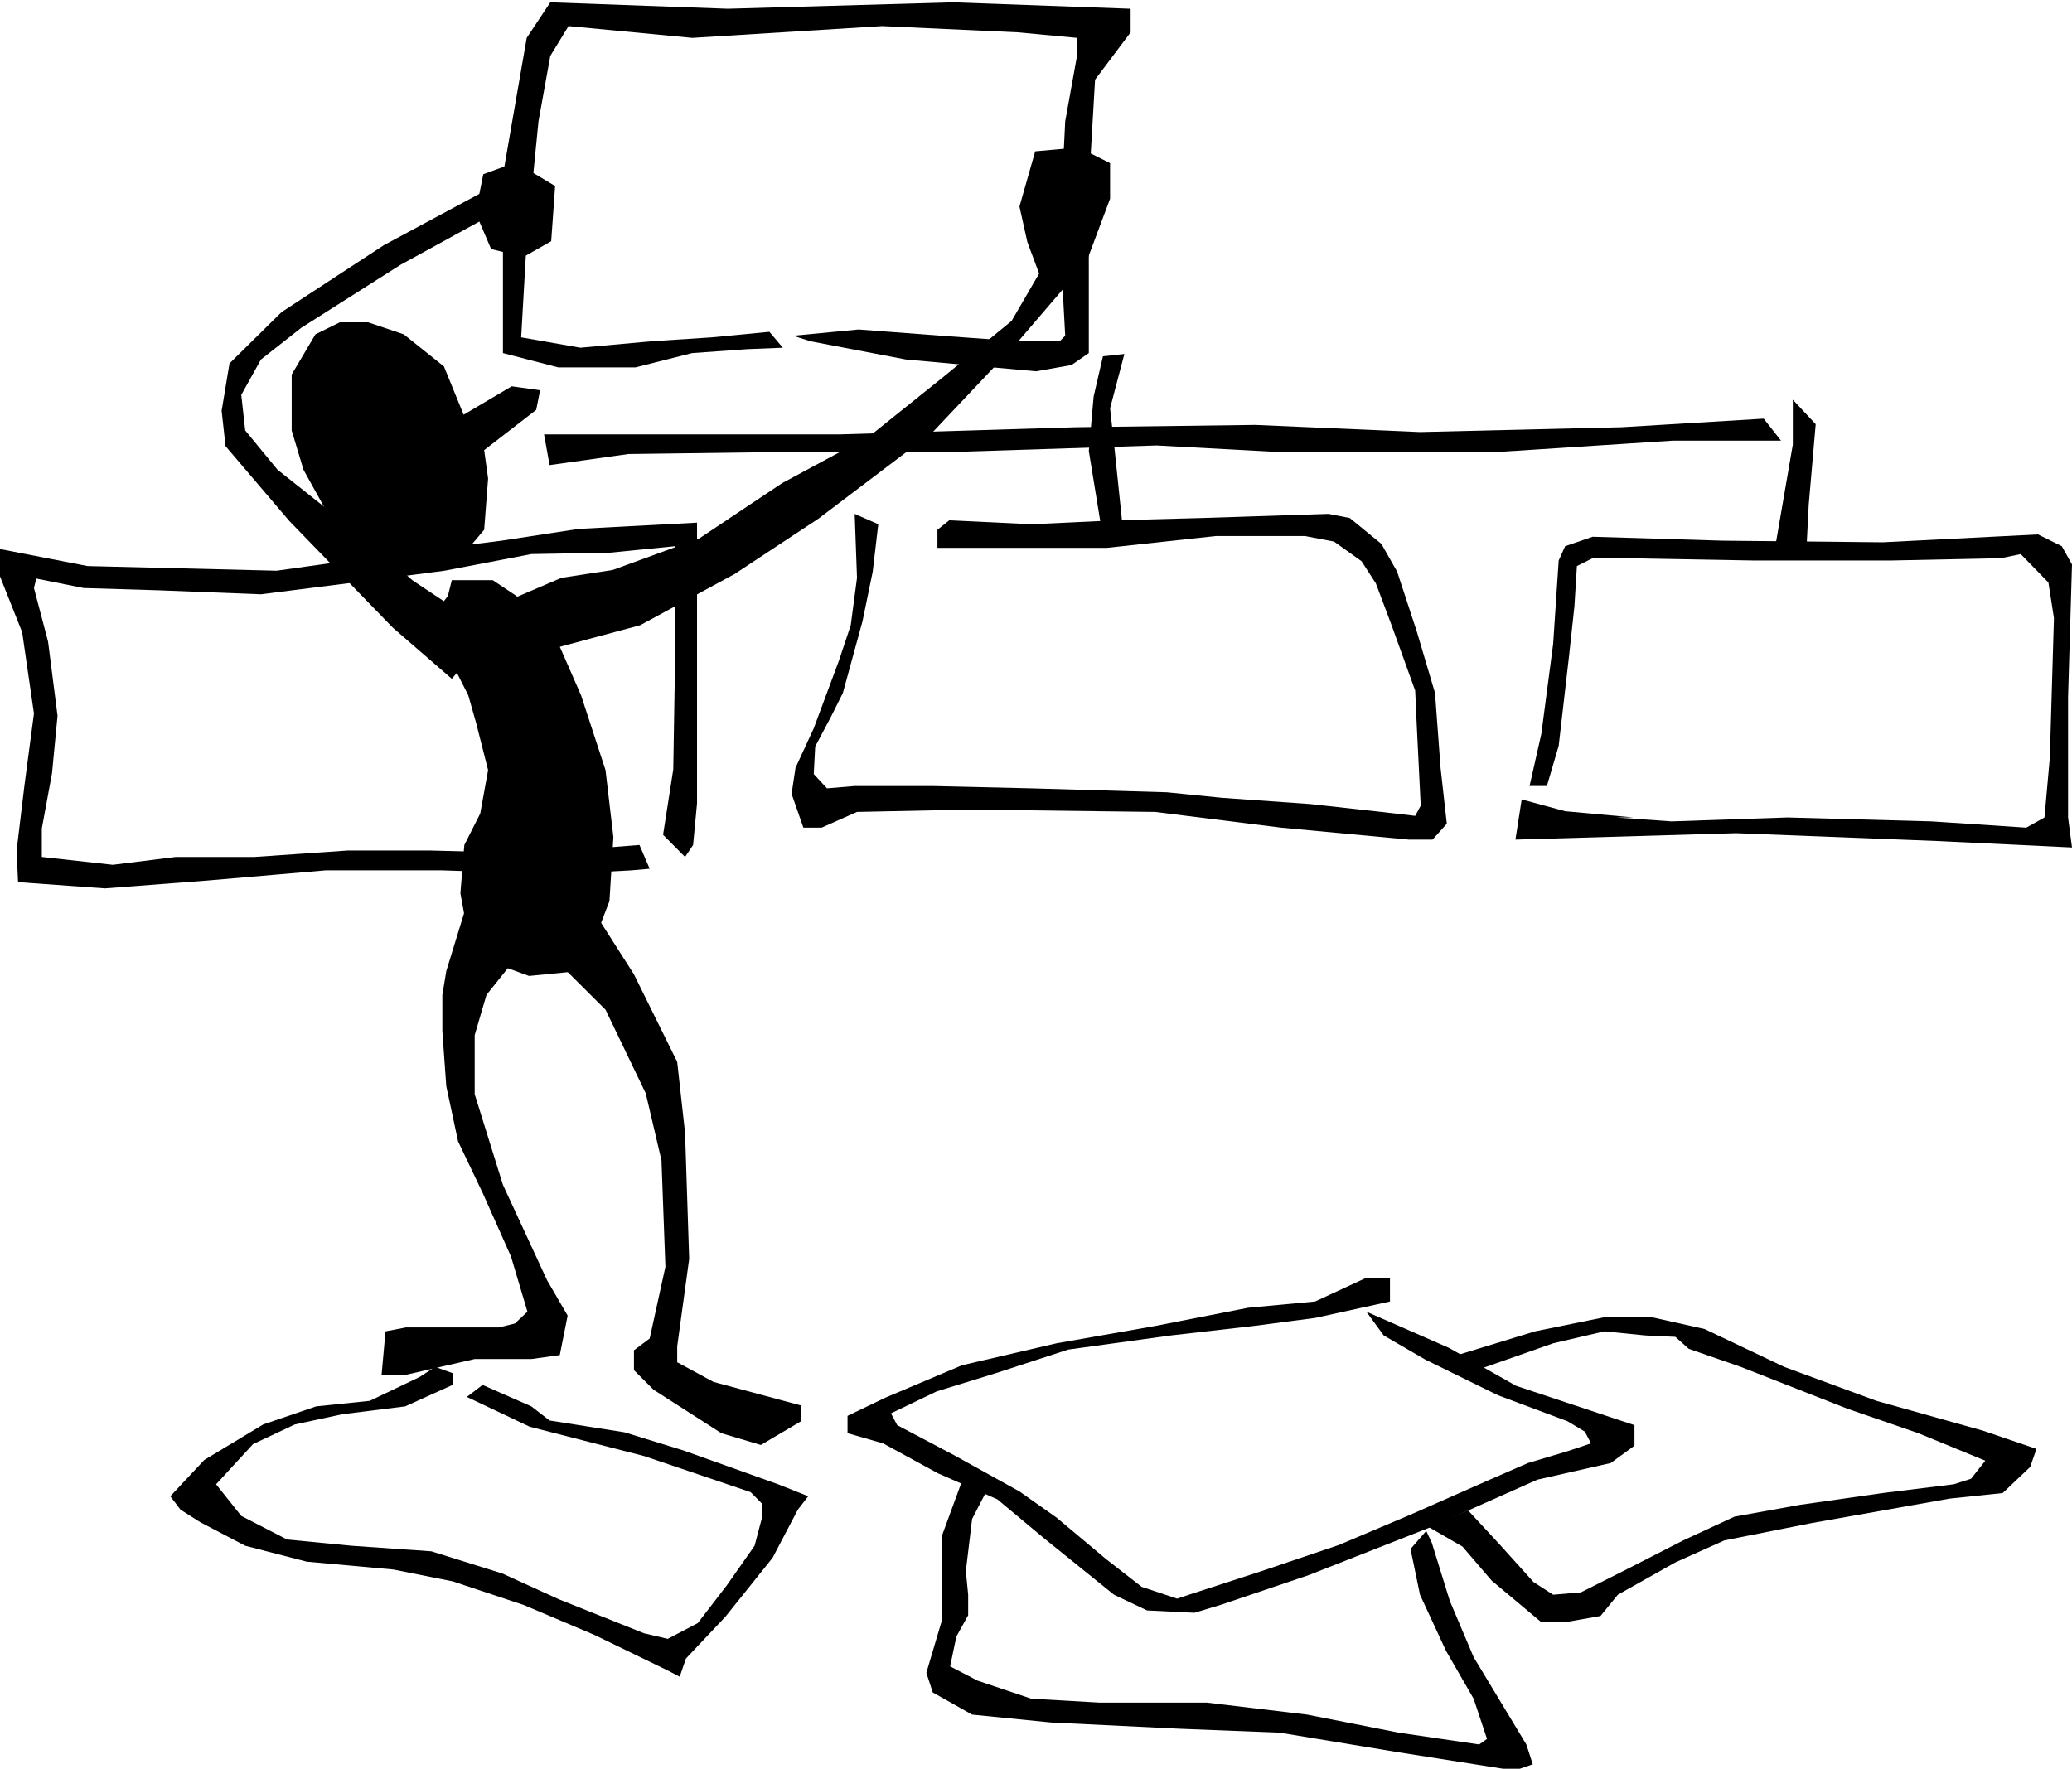 <?xml version="1.0" encoding="UTF-8" standalone="no"?>
<svg
   xmlns:ooo="http://xml.openoffice.org/svg/export"
   xmlns:dc="http://purl.org/dc/elements/1.1/"
   xmlns:cc="http://creativecommons.org/ns#"
   xmlns:rdf="http://www.w3.org/1999/02/22-rdf-syntax-ns#"
   xmlns:svg="http://www.w3.org/2000/svg"
   xmlns="http://www.w3.org/2000/svg"
   xmlns:sodipodi="http://sodipodi.sourceforge.net/DTD/sodipodi-0.dtd"
   xmlns:inkscape="http://www.inkscape.org/namespaces/inkscape"
   version="1.2"
   width="115.93mm"
   height="99mm"
   viewBox="0 0 11593 9900"
   preserveAspectRatio="xMidYMid"
   xml:space="preserve"
   id="svg105"
   sodipodi:docname="reorg.svg"
   style="fill-rule:evenodd;stroke-width:28.222;stroke-linejoin:round"
   inkscape:version="0.92.5 (2060ec1f9f, 2020-04-08)"><sodipodi:namedview
   pagecolor="#ffffff"
   bordercolor="#666666"
   borderopacity="1"
   objecttolerance="10"
   gridtolerance="10"
   guidetolerance="10"
   inkscape:pageopacity="0"
   inkscape:pageshadow="2"
   inkscape:window-width="664"
   inkscape:window-height="487"
   id="namedview107"
   showgrid="false"
   inkscape:zoom="0.2102413"
   inkscape:cx="219.09921"
   inkscape:cy="187.08661"
   inkscape:window-x="0"
   inkscape:window-y="0"
   inkscape:window-maximized="0"
   inkscape:current-layer="svg105" />
 <defs
   class="ClipPathGroup"
   id="defs8">
  <clipPath
   id="presentation_clip_path"
   clipPathUnits="userSpaceOnUse">
   <rect
   x="0"
   y="0"
   width="21000"
   height="29700"
   id="rect2" />
  </clipPath>
  <clipPath
   id="presentation_clip_path_shrink"
   clipPathUnits="userSpaceOnUse">
   <rect
   x="21"
   y="29"
   width="20958"
   height="29641"
   id="rect5" />
  </clipPath>
 </defs>
 <defs
   class="TextShapeIndex"
   id="defs12">
  <g
   ooo:slide="id1"
   ooo:id-list="id3"
   id="g10" />
 </defs>
 <defs
   class="EmbeddedBulletChars"
   id="defs44">
  <g
   id="bullet-char-template-57356"
   transform="matrix(4.8828125e-4,0,0,-4.8828125e-4,0,0)">
   <path
   d="M 580,1141 1163,571 580,0 -4,571 Z"
   id="path14"
   inkscape:connector-curvature="0" />
  </g>
  <g
   id="bullet-char-template-57354"
   transform="matrix(4.8828125e-4,0,0,-4.8828125e-4,0,0)">
   <path
   d="M 8,1128 H 1137 V 0 H 8 Z"
   id="path17"
   inkscape:connector-curvature="0" />
  </g>
  <g
   id="bullet-char-template-10146"
   transform="matrix(4.8828125e-4,0,0,-4.8828125e-4,0,0)">
   <path
   d="M 174,0 602,739 174,1481 1456,739 Z M 1358,739 309,1346 659,739 Z"
   id="path20"
   inkscape:connector-curvature="0" />
  </g>
  <g
   id="bullet-char-template-10132"
   transform="matrix(4.8828125e-4,0,0,-4.8828125e-4,0,0)">
   <path
   d="M 2015,739 1276,0 H 717 l 543,543 H 174 v 393 h 1086 l -543,545 h 557 z"
   id="path23"
   inkscape:connector-curvature="0" />
  </g>
  <g
   id="bullet-char-template-10007"
   transform="matrix(4.8828125e-4,0,0,-4.8828125e-4,0,0)">
   <path
   d="m 0,-2 c -7,16 -16,29 -25,39 l 381,530 c -94,256 -141,385 -141,387 0,25 13,38 40,38 9,0 21,-2 34,-5 21,4 42,12 65,25 l 27,-13 111,-251 280,301 64,-25 24,25 c 21,-10 41,-24 62,-43 C 886,937 835,863 770,784 769,783 710,716 594,584 L 774,223 c 0,-27 -21,-55 -63,-84 l 16,-20 C 717,90 699,76 672,76 641,76 570,178 457,381 L 164,-76 c -22,-34 -53,-51 -92,-51 -42,0 -63,17 -64,51 -7,9 -10,24 -10,44 0,9 1,19 2,30 z"
   id="path26"
   inkscape:connector-curvature="0" />
  </g>
  <g
   id="bullet-char-template-10004"
   transform="matrix(4.8828125e-4,0,0,-4.8828125e-4,0,0)">
   <path
   d="M 285,-33 C 182,-33 111,30 74,156 52,228 41,333 41,471 c 0,78 14,145 41,201 34,71 87,106 158,106 53,0 88,-31 106,-94 l 23,-176 c 8,-64 28,-97 59,-98 l 735,706 c 11,11 33,17 66,17 42,0 63,-15 63,-46 V 965 c 0,-36 -10,-64 -30,-84 L 442,47 C 390,-6 338,-33 285,-33 Z"
   id="path29"
   inkscape:connector-curvature="0" />
  </g>
  <g
   id="bullet-char-template-9679"
   transform="matrix(4.8828125e-4,0,0,-4.8828125e-4,0,0)">
   <path
   d="M 813,0 C 632,0 489,54 383,161 276,268 223,411 223,592 c 0,181 53,324 160,431 106,107 249,161 430,161 179,0 323,-54 432,-161 108,-107 162,-251 162,-431 0,-180 -54,-324 -162,-431 C 1136,54 992,0 813,0 Z"
   id="path32"
   inkscape:connector-curvature="0" />
  </g>
  <g
   id="bullet-char-template-8226"
   transform="matrix(4.8828125e-4,0,0,-4.8828125e-4,0,0)">
   <path
   d="m 346,457 c -73,0 -137,26 -191,78 -54,51 -81,114 -81,188 0,73 27,136 81,188 54,52 118,78 191,78 73,0 134,-26 185,-79 51,-51 77,-114 77,-187 0,-75 -25,-137 -76,-188 -50,-52 -112,-78 -186,-78 z"
   id="path35"
   inkscape:connector-curvature="0" />
  </g>
  <g
   id="bullet-char-template-8211"
   transform="matrix(4.8828125e-4,0,0,-4.8828125e-4,0,0)">
   <path
   d="M -4,459 H 1135 V 606 H -4 Z"
   id="path38"
   inkscape:connector-curvature="0" />
  </g>
  <g
   id="bullet-char-template-61548"
   transform="matrix(4.8828125e-4,0,0,-4.8828125e-4,0,0)">
   <path
   d="m 173,740 c 0,163 58,303 173,419 116,115 255,173 419,173 163,0 302,-58 418,-173 116,-116 174,-256 174,-419 0,-163 -58,-303 -174,-418 C 1067,206 928,148 765,148 601,148 462,206 346,322 231,437 173,577 173,740 Z"
   id="path41"
   inkscape:connector-curvature="0" />
  </g>
 </defs>
 <g
   id="g49"
   transform="translate(-4703,-9900)">
  <g
   id="id2"
   class="Master_Slide">
   <g
   id="bg-id2"
   class="Background" />
   <g
   id="bo-id2"
   class="BackgroundObjects" />
  </g>
 </g>
 <g
   class="SlideGroup"
   id="g103"
   transform="translate(-4703,-9900)">
  <g
   id="g101">
   <g
   id="container-id1">
    <g
   id="id1"
   class="Slide"
   clip-path="url(#presentation_clip_path)">
     <g
   class="Page"
   id="g97">
      <g
   class="Graphic"
   id="g95">
       <g
   id="id3">
        <rect
   class="BoundingBox"
   x="4703"
   y="9900"
   width="11593"
   height="9900"
   id="rect51"
   style="fill:none;stroke:none" />
        <defs
   id="defs56">
         <clipPath
   id="clip_path_1"
   clipPathUnits="userSpaceOnUse">
          <path
   d="m 4703,9900 h 11592 v 9899 H 4703 Z"
   id="path53"
   inkscape:connector-curvature="0" />
         </clipPath>
        </defs>
        <g
   clip-path="url(#clip_path_1)"
   id="g92">
         <path
   d="m 7517,11876 v -997 l 133,-767 132,-199 993,36 1261,-36 993,36 v 132 l -199,265 -35,600 v 930 l -97,67 -198,35 -728,-66 -534,-102 -97,-31 366,-35 463,35 428,31 h 234 l 31,-31 -31,-569 31,-631 66,-366 v -101 l -331,-31 -759,-35 -1063,66 -692,-66 -102,167 -66,366 -66,667 -31,542 331,58 397,-36 339,-22 322,-31 75,89 -198,8 -309,22 -317,80 h -433 z"
   id="path58"
   inkscape:connector-curvature="0"
   style="fill:#000000;stroke:none" />
         <path
   d="m 8479,13125 v 534 l -9,547 -57,366 123,124 45,-67 22,-233 v -803 -534 -234 l -662,35 -432,66 -596,75 -662,93 -1058,-26 -499,-97 v 132 l 133,335 66,455 -53,401 -44,366 8,177 486,35 573,-44 662,-57 h 653 l 639,22 419,-22 102,-9 -57,-133 -397,31 -243,14 -529,-14 h -464 l -520,36 h -441 l -353,44 -397,-44 v -159 l 57,-309 31,-322 -53,-415 -79,-300 13,-53 265,53 428,13 564,22 521,-66 507,-66 485,-93 441,-8 362,-36 z"
   id="path60"
   inkscape:connector-curvature="0"
   style="fill:#000000;stroke:none" />
         <path
   d="m 9419,13778 110,-402 57,-277 31,-265 -132,-58 13,358 -35,265 -66,198 -141,379 -102,221 -22,146 66,189 h 102 l 198,-88 627,-13 1041,13 705,88 715,67 h 132 l 80,-89 -35,-313 -31,-419 -102,-344 -110,-335 -88,-155 -177,-145 -119,-23 -706,23 -489,13 -464,22 -463,-22 -66,53 v 101 h 265 684 l 608,-66 h 499 l 163,31 154,110 80,124 88,234 132,366 9,198 22,446 -31,57 -189,-22 -397,-44 -494,-35 -309,-31 -755,-22 -560,-13 h -432 l -155,13 -74,-80 8,-154 89,-168 z"
   id="path62"
   inkscape:connector-curvature="0"
   style="fill:#000000;stroke:none" />
         <path
   d="m 10861,12829 -66,-405 27,-305 52,-225 120,-13 -80,304 27,247 39,375 z"
   id="path64"
   inkscape:connector-curvature="0"
   style="fill:#000000;stroke:none" />
         <path
   d="m 13843,14475 -383,-35 -243,-66 -35,225 1235,-36 1129,44 750,36 -22,-168 v -671 l 22,-745 -57,-102 -133,-66 -869,44 -895,-9 -728,-22 -154,53 -36,80 -31,467 -66,503 -66,292 h 97 l 66,-225 58,-503 30,-278 14,-225 88,-44 h 176 l 728,13 h 763 l 618,-13 110,-23 155,159 31,199 -23,781 -30,335 -102,57 -529,-35 -807,-22 -649,22 -309,-22 z"
   id="path66"
   inkscape:connector-curvature="0"
   style="fill:#000000;stroke:none" />
         <path
   d="m 7747,12331 h 1658 l 1319,-40 1002,-13 922,40 1129,-27 794,-48 97,123 h -604 l -957,62 h -1284 l -649,-35 -1089,35 h -878 l -988,13 -441,62 z"
   id="path68"
   inkscape:connector-curvature="0"
   style="fill:#000000;stroke:none" />
         <path
   d="m 14633,12975 101,-587 v -251 l 128,137 -39,450 -14,273 z"
   id="path70"
   inkscape:connector-curvature="0"
   style="fill:#000000;stroke:none" />
         <path
   d="m 8969,18384 v -66 l -66,-67 -596,-202 -640,-164 -352,-167 88,-67 273,120 102,79 419,66 331,102 529,189 168,67 -58,75 -141,269 -265,331 -220,233 -35,102 -67,-35 -410,-199 -397,-168 -397,-132 -331,-66 -485,-44 -344,-89 -252,-132 -110,-70 -57,-75 190,-203 330,-199 296,-101 300,-31 278,-133 88,-57 97,35 v 66 l -265,120 -352,44 -265,57 -234,110 -207,225 141,177 256,132 361,35 446,31 397,124 318,145 476,190 132,31 168,-88 163,-212 155,-221 z"
   id="path72"
   inkscape:connector-curvature="0"
   style="fill:#000000;stroke:none" />
         <path
   d="m 12348,17241 463,203 375,212 463,154 199,66 v 115 l -133,97 -410,93 -595,265 -684,269 -494,167 -146,44 -265,-13 -185,-88 -388,-313 -265,-221 -331,-145 -308,-168 -199,-57 v -97 l 212,-102 428,-181 529,-123 552,-97 520,-102 375,-35 287,-133 h 132 v 133 l -419,92 -344,45 -463,53 -574,79 -405,132 -331,102 -256,123 35,66 318,168 366,203 207,146 278,233 199,155 198,66 66,-22 406,-132 432,-146 397,-168 428,-189 234,-102 221,-66 132,-44 -35,-66 -97,-58 -388,-145 -406,-199 -234,-136 z"
   id="path74"
   inkscape:connector-curvature="0"
   style="fill:#000000;stroke:none" />
         <path
   d="m 13909,17374 -229,-23 -287,67 -476,167 -132,-79 507,-155 388,-79 h 265 l 295,66 446,212 516,190 596,167 299,102 -35,101 -154,146 -296,31 -772,137 -489,97 -274,123 -322,181 -97,119 -198,35 h -133 l -278,-233 -163,-190 -190,-110 221,-93 176,190 190,211 110,71 155,-13 264,-133 309,-158 287,-133 366,-66 463,-66 397,-49 97,-31 80,-101 -375,-154 -397,-137 -596,-234 -291,-101 -75,-67 z"
   id="path76"
   inkscape:connector-curvature="0"
   style="fill:#000000;stroke:none" />
         <path
   d="m 10107,18693 35,-292 75,-145 -132,-66 -110,300 v 472 l -89,300 36,110 220,124 441,44 719,35 561,22 666,110 648,102 102,-35 -36,-111 -295,-489 -133,-314 -101,-326 -31,-66 -88,101 53,256 145,313 155,269 75,225 -44,31 -450,-66 -512,-101 -560,-67 h -600 l -384,-22 -300,-101 -154,-80 35,-167 66,-119 v -115 z"
   id="path78"
   inkscape:connector-curvature="0"
   style="fill:#000000;stroke:none" />
         <path
   d="m 7297,12221 -110,-270 -225,-180 -199,-67 h -159 l -136,67 -133,225 v 313 l 66,220 137,247 269,225 269,67 221,-67 115,-136 22,-287 -22,-159 291,-225 22,-110 -159,-22 z"
   id="path80"
   inkscape:connector-curvature="0"
   style="fill:#000000;stroke:none" />
         <path
   d="m 7209,13566 -67,-242 67,-89 22,-88 h 229 l 132,88 225,243 137,313 137,419 44,375 -22,358 -93,242 -132,155 -225,22 -181,-66 -159,-155 -44,-242 22,-270 89,-176 44,-243 -67,-264 -44,-155 z"
   id="path82"
   inkscape:connector-curvature="0"
   style="fill:#000000;stroke:none" />
         <path
   d="m 7645,15088 67,-132 158,-22 155,66 225,353 242,490 44,397 23,706 -67,489 v 89 l 203,110 490,132 v 88 l -225,133 -221,-66 -379,-243 -110,-110 v -111 l 88,-66 88,-401 -22,-596 -88,-375 -225,-468 -243,-242 z"
   id="path84"
   inkscape:connector-curvature="0"
   style="fill:#000000;stroke:none" />
         <path
   d="m 7200,15335 115,-375 136,-88 225,132 -92,265 -159,199 -66,225 v 331 l 158,507 247,534 115,198 -44,221 -159,22 h -317 l -384,88 h -137 l 22,-243 115,-22 h 520 l 89,-22 70,-66 -92,-309 -159,-357 -137,-287 -66,-309 -22,-308 v -203 z"
   id="path86"
   inkscape:connector-curvature="0"
   style="fill:#000000;stroke:none" />
         <path
   d="m 7535,13266 -66,133 110,154 h 133 l 573,-154 529,-287 468,-309 640,-485 463,-490 397,-463 132,-353 v -199 l -176,-88 -243,22 -88,309 44,198 66,177 -154,265 -375,308 -419,336 -490,264 -463,309 -485,177 -287,44 z"
   id="path88"
   inkscape:connector-curvature="0"
   style="fill:#000000;stroke:none" />
         <path
   d="m 7275,13324 88,66 v 154 l -132,155 -331,-287 -578,-596 -357,-419 -22,-198 44,-265 291,-287 573,-375 534,-287 22,-110 181,-66 221,132 -22,309 -155,88 -181,-44 -66,-154 -441,242 -556,353 -225,177 -110,198 22,199 181,220 529,420 225,198 z"
   id="path90"
   inkscape:connector-curvature="0"
   style="fill:#000000;stroke:none" />
        </g>
       </g>
      </g>
     </g>
    </g>
   </g>
  </g>
 </g>
</svg>